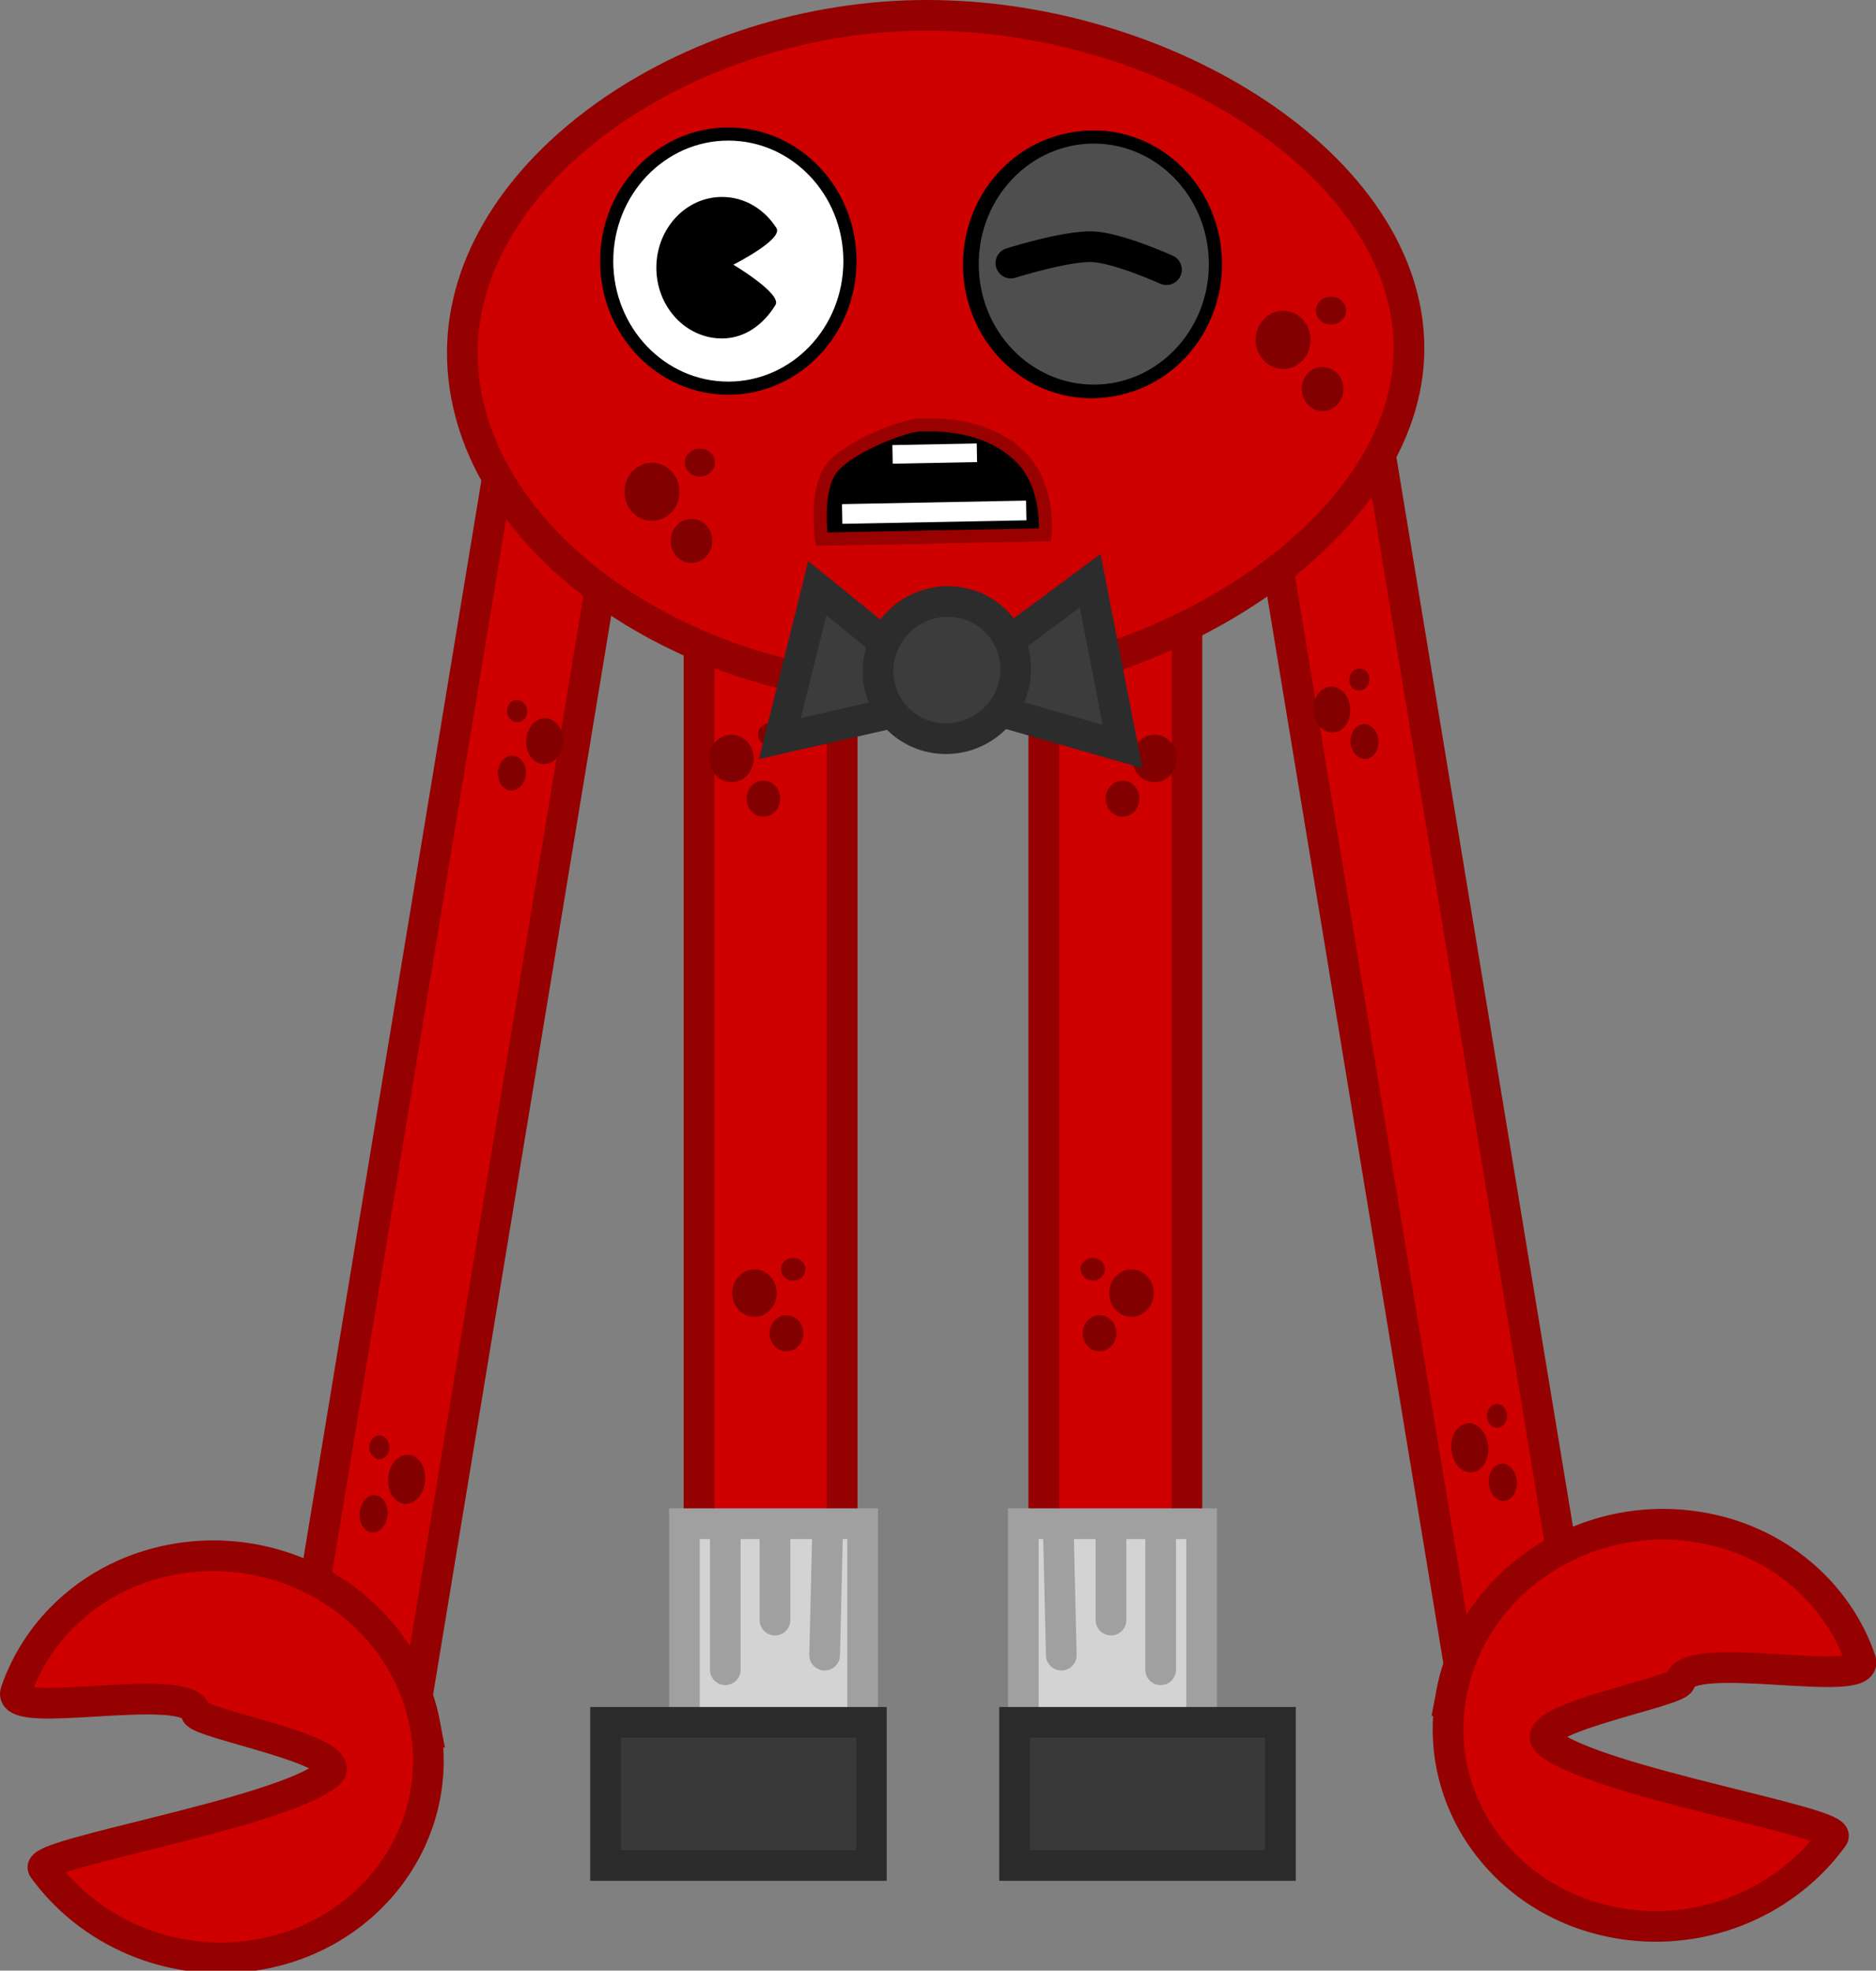 <svg version="1.1" xmlns="http://www.w3.org/2000/svg" xmlns:xlink="http://www.w3.org/1999/xlink" width="214.021" height="224.855" viewBox="0,0,214.021,224.855"><rect x="0" y="0" width="214.021" height="224.855" fill="#808080" stroke="none"/><g transform="translate(-133.088,-133.75)"><g data-paper-data="{&quot;isPaintingLayer&quot;:true}" fill-rule="nonzero" stroke-linejoin="miter" stroke-miterlimit="10" stroke-dasharray="" stroke-dashoffset="0" style="mix-blend-mode: normal"><path d="M166.046,332.361l25.066,-151.859l13.206,3.659l-25.066,151.859z" data-paper-data="{&quot;index&quot;:null}" fill="#ce0000" stroke="#950000" stroke-width="3.5" stroke-linecap="butt"/><g data-paper-data="{&quot;index&quot;:null}" fill="#820000" stroke="none" stroke-width="0" stroke-linecap="butt"><path d="M177.417,302.039c0.265,-1.524 1.402,-2.534 2.54,-2.255c1.138,0.278 1.846,1.74 1.582,3.264c-0.265,1.524 -1.402,2.534 -2.54,2.255c-1.138,-0.278 -1.846,-1.74 -1.582,-3.264z"/><path d="M174.145,306.099c0.201,-1.156 1.063,-1.922 1.927,-1.711c0.863,0.211 1.401,1.32 1.2,2.476c-0.201,1.156 -1.063,1.922 -1.927,1.711c-0.863,-0.211 -1.401,-1.32 -1.2,-2.476z"/><path d="M176.598,297.573c0.624,0.153 1.027,0.869 0.901,1.599c-0.127,0.731 -0.736,1.199 -1.36,1.047c-0.624,-0.153 -1.027,-0.869 -0.9,-1.599c0.127,-0.731 0.736,-1.199 1.36,-1.047z"/></g><g data-paper-data="{&quot;index&quot;:null}" fill="#820000" stroke="none" stroke-width="0" stroke-linecap="butt"><path d="M195.67,215.745c1.139,0.27 1.86,1.641 1.609,3.061c-0.25,1.42 -1.377,2.353 -2.516,2.083c-1.139,-0.27 -1.86,-1.641 -1.609,-3.061c0.25,-1.42 1.377,-2.353 2.516,-2.083z"/><path d="M189.923,221.588c0.19,-1.078 1.045,-1.785 1.909,-1.58c0.864,0.205 1.411,1.245 1.221,2.322c-0.19,1.078 -1.045,1.785 -1.909,1.58c-0.864,-0.205 -1.411,-1.245 -1.221,-2.322z"/><path d="M190.947,214.616c0.12,-0.681 0.724,-1.113 1.349,-0.965c0.625,0.148 1.034,0.82 0.914,1.501c-0.12,0.681 -0.724,1.113 -1.349,0.965c-0.625,-0.148 -1.034,-0.82 -0.914,-1.501z"/></g><path d="M181.579,330.572c2.346,12.509 -6.379,24.277 -19.488,26.283c-9.585,1.467 -18.86,-2.69 -24.071,-9.921c-1.213,-1.683 26.933,-6.205 32.49,-10.732c3.22,-2.624 -14.812,-5.776 -15.043,-7.01c-0.721,-3.845 -21.756,1.027 -20.58,-2.416c2.651,-7.759 9.628,-13.831 18.708,-15.221c13.109,-2.006 25.638,6.508 27.985,19.017z" data-paper-data="{&quot;index&quot;:null}" fill="#ce0000" stroke="#950000" stroke-width="3.5" stroke-linecap="butt"/><path d="M300.993,332.424l-25.066,-151.859l13.206,-3.659l25.066,151.859z" data-paper-data="{&quot;index&quot;:null}" fill="#ce0000" stroke="#950000" stroke-width="3.5" stroke-linecap="butt"/><g data-paper-data="{&quot;index&quot;:null}" fill="#820000" stroke="none" stroke-width="0" stroke-linecap="butt"><path d="M302.829,298.444c0.265,1.524 -0.444,2.985 -1.582,3.264c-1.138,0.278 -2.275,-0.731 -2.54,-2.255c-0.265,-1.524 0.444,-2.985 1.582,-3.264c1.138,-0.278 2.275,0.731 2.54,2.255z"/><path d="M306.1,302.504c0.201,1.156 -0.337,2.265 -1.2,2.476c-0.863,0.211 -1.726,-0.555 -1.927,-1.711c-0.201,-1.156 0.337,-2.265 1.2,-2.476c0.863,-0.211 1.726,0.555 1.927,1.711z"/><path d="M305.007,295.025c0.127,0.731 -0.276,1.447 -0.9,1.599c-0.624,0.153 -1.233,-0.316 -1.36,-1.047c-0.127,-0.731 0.276,-1.447 0.901,-1.599c0.624,-0.153 1.233,0.316 1.36,1.047z"/></g><g data-paper-data="{&quot;index&quot;:null}" fill="#820000" stroke="none" stroke-width="0" stroke-linecap="butt"><path d="M287.092,214.232c0.25,1.42 -0.47,2.791 -1.609,3.061c-1.139,0.27 -2.266,-0.662 -2.516,-2.083c-0.25,-1.42 0.47,-2.791 1.609,-3.061c1.139,-0.27 2.266,0.662 2.516,2.083z"/><path d="M290.323,217.993c0.19,1.078 -0.357,2.117 -1.221,2.322c-0.864,0.205 -1.719,-0.502 -1.909,-1.58c-0.19,-1.078 0.357,-2.117 1.221,-2.322c0.864,-0.205 1.719,0.502 1.909,1.58z"/><path d="M289.299,211.02c0.12,0.681 -0.289,1.353 -0.914,1.501c-0.625,0.148 -1.229,-0.284 -1.349,-0.965c-0.12,-0.681 0.289,-1.353 0.914,-1.501c0.625,-0.148 1.229,0.284 1.349,0.965z"/></g><path d="M298.667,326.977c2.346,-12.509 14.875,-21.024 27.985,-19.017c9.08,1.39 16.057,7.463 18.708,15.221c1.176,3.443 -19.859,-1.429 -20.58,2.416c-0.231,1.234 -18.264,4.386 -15.043,7.01c5.557,4.527 33.703,9.049 32.49,10.732c-5.211,7.231 -14.486,11.388 -24.071,9.921c-13.109,-2.006 -21.835,-13.774 -19.488,-26.283z" fill="#ce0000" stroke="#950000" stroke-width="3.5" stroke-linecap="butt"/><path d="M252.167,313.604v-115.333h16.333v115.333z" data-paper-data="{&quot;index&quot;:null}" fill="#ce0000" stroke="#950000" stroke-width="3.5" stroke-linecap="butt"/><g data-paper-data="{&quot;index&quot;:null}" fill="#820000" stroke="none" stroke-width="0" stroke-linecap="butt"><path d="M262.17,278.581c1.402,0 2.538,1.215 2.538,2.713c0,1.499 -1.136,2.713 -2.538,2.713c-1.402,0 -2.538,-1.215 -2.538,-2.713c0,-1.499 1.136,-2.713 2.538,-2.713z"/><path d="M258.526,283.821c1.063,0 1.925,0.922 1.925,2.058c0,1.137 -0.862,2.058 -1.925,2.058c-1.063,0 -1.925,-0.922 -1.925,-2.058c0,-1.137 0.862,-2.058 1.925,-2.058z"/><path d="M257.749,277.271c0.769,0 1.392,0.582 1.392,1.301c0,0.718 -0.623,1.301 -1.392,1.301c-0.769,0 -1.392,-0.582 -1.392,-1.301c0,-0.718 0.623,-1.301 1.392,-1.301z"/></g><g data-paper-data="{&quot;index&quot;:null}" fill="#820000" stroke="none" stroke-width="0" stroke-linecap="butt"><path d="M264.795,217.581c1.402,0 2.538,1.215 2.538,2.713c0,1.499 -1.136,2.713 -2.538,2.713c-1.402,0 -2.538,-1.215 -2.538,-2.713c0,-1.499 1.136,-2.713 2.538,-2.713z"/><path d="M261.151,222.821c1.063,0 1.925,0.922 1.925,2.058c0,1.137 -0.862,2.058 -1.925,2.058c-1.063,0 -1.925,-0.922 -1.925,-2.058c0,-1.137 0.862,-2.058 1.925,-2.058z"/><path d="M260.374,216.271c0.769,0 1.392,0.582 1.392,1.301c0,0.718 -0.623,1.301 -1.392,1.301c-0.769,0 -1.392,-0.582 -1.392,-1.301c0,-0.718 0.623,-1.301 1.392,-1.301z"/></g><path d="M249.833,333.938v-26.333h20.333v26.333z" data-paper-data="{&quot;index&quot;:null}" fill="#d3d3d3" stroke="#a0a0a0" stroke-width="3.5" stroke-linecap="butt"/><path d="M265.5,324.271v-15.667" data-paper-data="{&quot;index&quot;:null}" fill="none" stroke="#a0a0a0" stroke-width="3.5" stroke-linecap="round"/><path d="M259.833,308.271v10.333" data-paper-data="{&quot;index&quot;:null}" fill="none" stroke="#a0a0a0" stroke-width="3.5" stroke-linecap="round"/><path d="M253.833,308.604l0.333,14" data-paper-data="{&quot;index&quot;:null}" fill="none" stroke="#a0a0a0" stroke-width="3.5" stroke-linecap="round"/><path d="M248.833,346.604v-16.333h30.333v16.333z" data-paper-data="{&quot;index&quot;:null}" fill="#393939" stroke="#2b2b2b" stroke-width="3.5" stroke-linecap="butt"/><path d="M212.833,313.604v-115.333h16.333v115.333z" fill="#ce0000" stroke="#950000" stroke-width="3.5" stroke-linecap="butt"/><g fill="#820000" stroke="none" stroke-width="0" stroke-linecap="butt"><path d="M221.701,281.294c0,1.499 -1.136,2.713 -2.538,2.713c-1.402,0 -2.538,-1.215 -2.538,-2.713c0,-1.499 1.136,-2.713 2.538,-2.713c1.402,0 2.538,1.215 2.538,2.713z"/><path d="M224.733,285.879c0,1.137 -0.862,2.058 -1.925,2.058c-1.063,0 -1.925,-0.922 -1.925,-2.058c0,-1.137 0.862,-2.058 1.925,-2.058c1.063,0 1.925,0.922 1.925,2.058z"/><path d="M224.976,278.572c0,0.718 -0.623,1.301 -1.392,1.301c-0.769,0 -1.392,-0.582 -1.392,-1.301c0,-0.718 0.623,-1.301 1.392,-1.301c0.769,0 1.392,0.582 1.392,1.301z"/></g><g fill="#820000" stroke="none" stroke-width="0" stroke-linecap="butt"><path d="M219.076,220.294c0,1.499 -1.136,2.713 -2.538,2.713c-1.402,0 -2.538,-1.215 -2.538,-2.713c0,-1.499 1.136,-2.713 2.538,-2.713c1.402,0 2.538,1.215 2.538,2.713z"/><path d="M222.108,224.879c0,1.137 -0.862,2.058 -1.925,2.058c-1.063,0 -1.925,-0.922 -1.925,-2.058c0,-1.137 0.862,-2.058 1.925,-2.058c1.063,0 1.925,0.922 1.925,2.058z"/><path d="M222.351,217.572c0,0.718 -0.623,1.301 -1.392,1.301c-0.769,0 -1.392,-0.582 -1.392,-1.301c0,-0.718 0.623,-1.301 1.392,-1.301c0.769,0 1.392,0.582 1.392,1.301z"/></g><path d="M293.833,173.5c0,20.711 -28.662,39 -56,39c-27.338,0 -52,-17.789 -52,-38.5c0,-20.711 25.662,-38.5 53,-38.5c27.338,0 55,17.289 55,38z" fill="#ce0000" stroke="#950000" stroke-width="3.5" stroke-linecap="butt"/><path d="M211.167,333.938v-26.333h20.333v26.333z" fill="#d3d3d3" stroke="#a0a0a0" stroke-width="3.5" stroke-linecap="butt"/><path d="M215.833,308.604v15.667" fill="none" stroke="#a0a0a0" stroke-width="3.5" stroke-linecap="round"/><path d="M221.5,318.604v-10.333" fill="none" stroke="#a0a0a0" stroke-width="3.5" stroke-linecap="round"/><path d="M227.5,308.604l-0.333,14" fill="none" stroke="#a0a0a0" stroke-width="3.5" stroke-linecap="round"/><path d="M202.167,346.604v-16.333h30.333v16.333z" fill="#393939" stroke="#2b2b2b" stroke-width="3.5" stroke-linecap="butt"/><g data-paper-data="{&quot;index&quot;:null}" fill="#820000" stroke="none" stroke-width="0" stroke-linecap="butt"><path d="M210.604,189.861c0,1.834 -1.404,3.32 -3.135,3.32c-1.732,0 -3.135,-1.487 -3.135,-3.32c0,-1.834 1.404,-3.32 3.135,-3.32c1.732,0 3.135,1.487 3.135,3.32z"/><path d="M214.349,195.471c0,1.391 -1.065,2.519 -2.378,2.519c-1.314,0 -2.378,-1.128 -2.378,-2.519c0,-1.391 1.065,-2.519 2.378,-2.519c1.314,0 2.378,1.128 2.378,2.519z"/><path d="M214.649,186.529c0,0.879 -0.77,1.592 -1.719,1.592c-0.95,0 -1.719,-0.713 -1.719,-1.592c0,-0.879 0.77,-1.592 1.719,-1.592c0.95,0 1.719,0.713 1.719,1.592z"/></g><g data-paper-data="{&quot;index&quot;:null}" fill="#820000" stroke="none" stroke-width="0" stroke-linecap="butt"><path d="M279.469,169.207c1.732,0 3.135,1.487 3.135,3.32c0,1.834 -1.404,3.32 -3.135,3.32c-1.732,0 -3.135,-1.487 -3.135,-3.32c0,-1.834 1.404,-3.32 3.135,-3.32z"/><path d="M286.349,178.137c0,1.391 -1.065,2.519 -2.378,2.519c-1.314,0 -2.378,-1.128 -2.378,-2.519c0,-1.391 1.065,-2.519 2.378,-2.519c1.314,0 2.378,1.128 2.378,2.519z"/><path d="M286.649,169.196c0,0.879 -0.77,1.592 -1.719,1.592c-0.95,0 -1.719,-0.713 -1.719,-1.592c0,-0.879 0.77,-1.592 1.719,-1.592c0.95,0 1.719,0.713 1.719,1.592z"/></g><path d="M230.053,163.542c0,8.008 -6.213,14.5 -13.876,14.5c-7.664,0 -13.876,-6.492 -13.876,-14.5c0,-8.008 6.213,-14.5 13.876,-14.5c7.664,0 13.876,6.492 13.876,14.5z" fill="#ffffff" stroke="#000000" stroke-width="1.5" stroke-linecap="butt"/><path d="M216.75,163.951c0,0 5.578,3.322 4.806,4.592c-1.338,2.201 -3.474,3.827 -6.098,3.827c-4.137,0 -7.491,-3.615 -7.491,-8.074c0,-4.459 3.354,-8.074 7.491,-8.074c2.584,0 4.863,1.41 6.209,3.556c0.809,1.289 -4.918,4.174 -4.918,4.174z" fill="#000000" stroke="none" stroke-width="0" stroke-linecap="butt"/><path d="M271.453,163.942c0,8.008 -6.213,14.5 -13.876,14.5c-7.664,0 -13.876,-6.492 -13.876,-14.5c0,-8.008 6.213,-14.5 13.876,-14.5c7.664,0 13.876,6.492 13.876,14.5z" fill="#ffffff" stroke="#000000" stroke-width="1.5" stroke-linecap="butt"/><g fill="#3c3c3c" stroke="#2c2c2c" stroke-width="3.5" stroke-linecap="butt"><path d="M247.441,214.994l-0.137,-7.439l10.153,-7.543l3.699,18.919z" data-paper-data="{&quot;index&quot;:null}"/><path d="M222.061,218.02l4.27,-17.149l9.119,7.388l-0.453,6.806z"/><path d="M247.367,205.389c2.623,3.401 1.95,8.318 -1.504,10.982c-3.454,2.664 -8.38,2.066 -11.004,-1.336c-2.623,-3.401 -1.95,-8.318 1.504,-10.982c3.454,-2.664 8.38,-2.066 11.004,1.336z"/></g><path d="M271.748,163.884c0,8.008 -6.213,14.5 -13.876,14.5c-7.664,0 -13.876,-6.492 -13.876,-14.5c0,-8.008 6.213,-14.5 13.876,-14.5c7.664,0 13.876,6.492 13.876,14.5z" fill="#4e4e4e" stroke="#000000" stroke-width="1.5" stroke-linecap="butt"/><path d="M248.414,163.768c0,0 6.31,-1.994 9.342,-1.866c2.876,0.122 8.408,2.616 8.408,2.616" fill="none" stroke="#000000" stroke-width="3.5" stroke-linecap="round"/><path d="M249.126,185.522c3.848,3.358 3.178,9.255 3.178,9.255l-25.495,0.489c0,0 -0.746,-5.416 1.048,-7.935c1.794,-2.519 8.409,-5.107 10.355,-5.114c2.245,-0.008 7.066,-0.052 10.914,3.306z" fill="#000000" stroke="#990000" stroke-width="1.5" stroke-linecap="butt"/><path d="M250.141,190.869l0.043,2.25l-20.996,0.402l-0.043,-2.25z" fill="#ffffff" stroke="none" stroke-width="0" stroke-linecap="butt"/><path d="M244.515,184.351l0.041,2.125l-9.623,0.184l-0.041,-2.125z" fill="#ffffff" stroke="none" stroke-width="0" stroke-linecap="butt"/></g></g></svg>